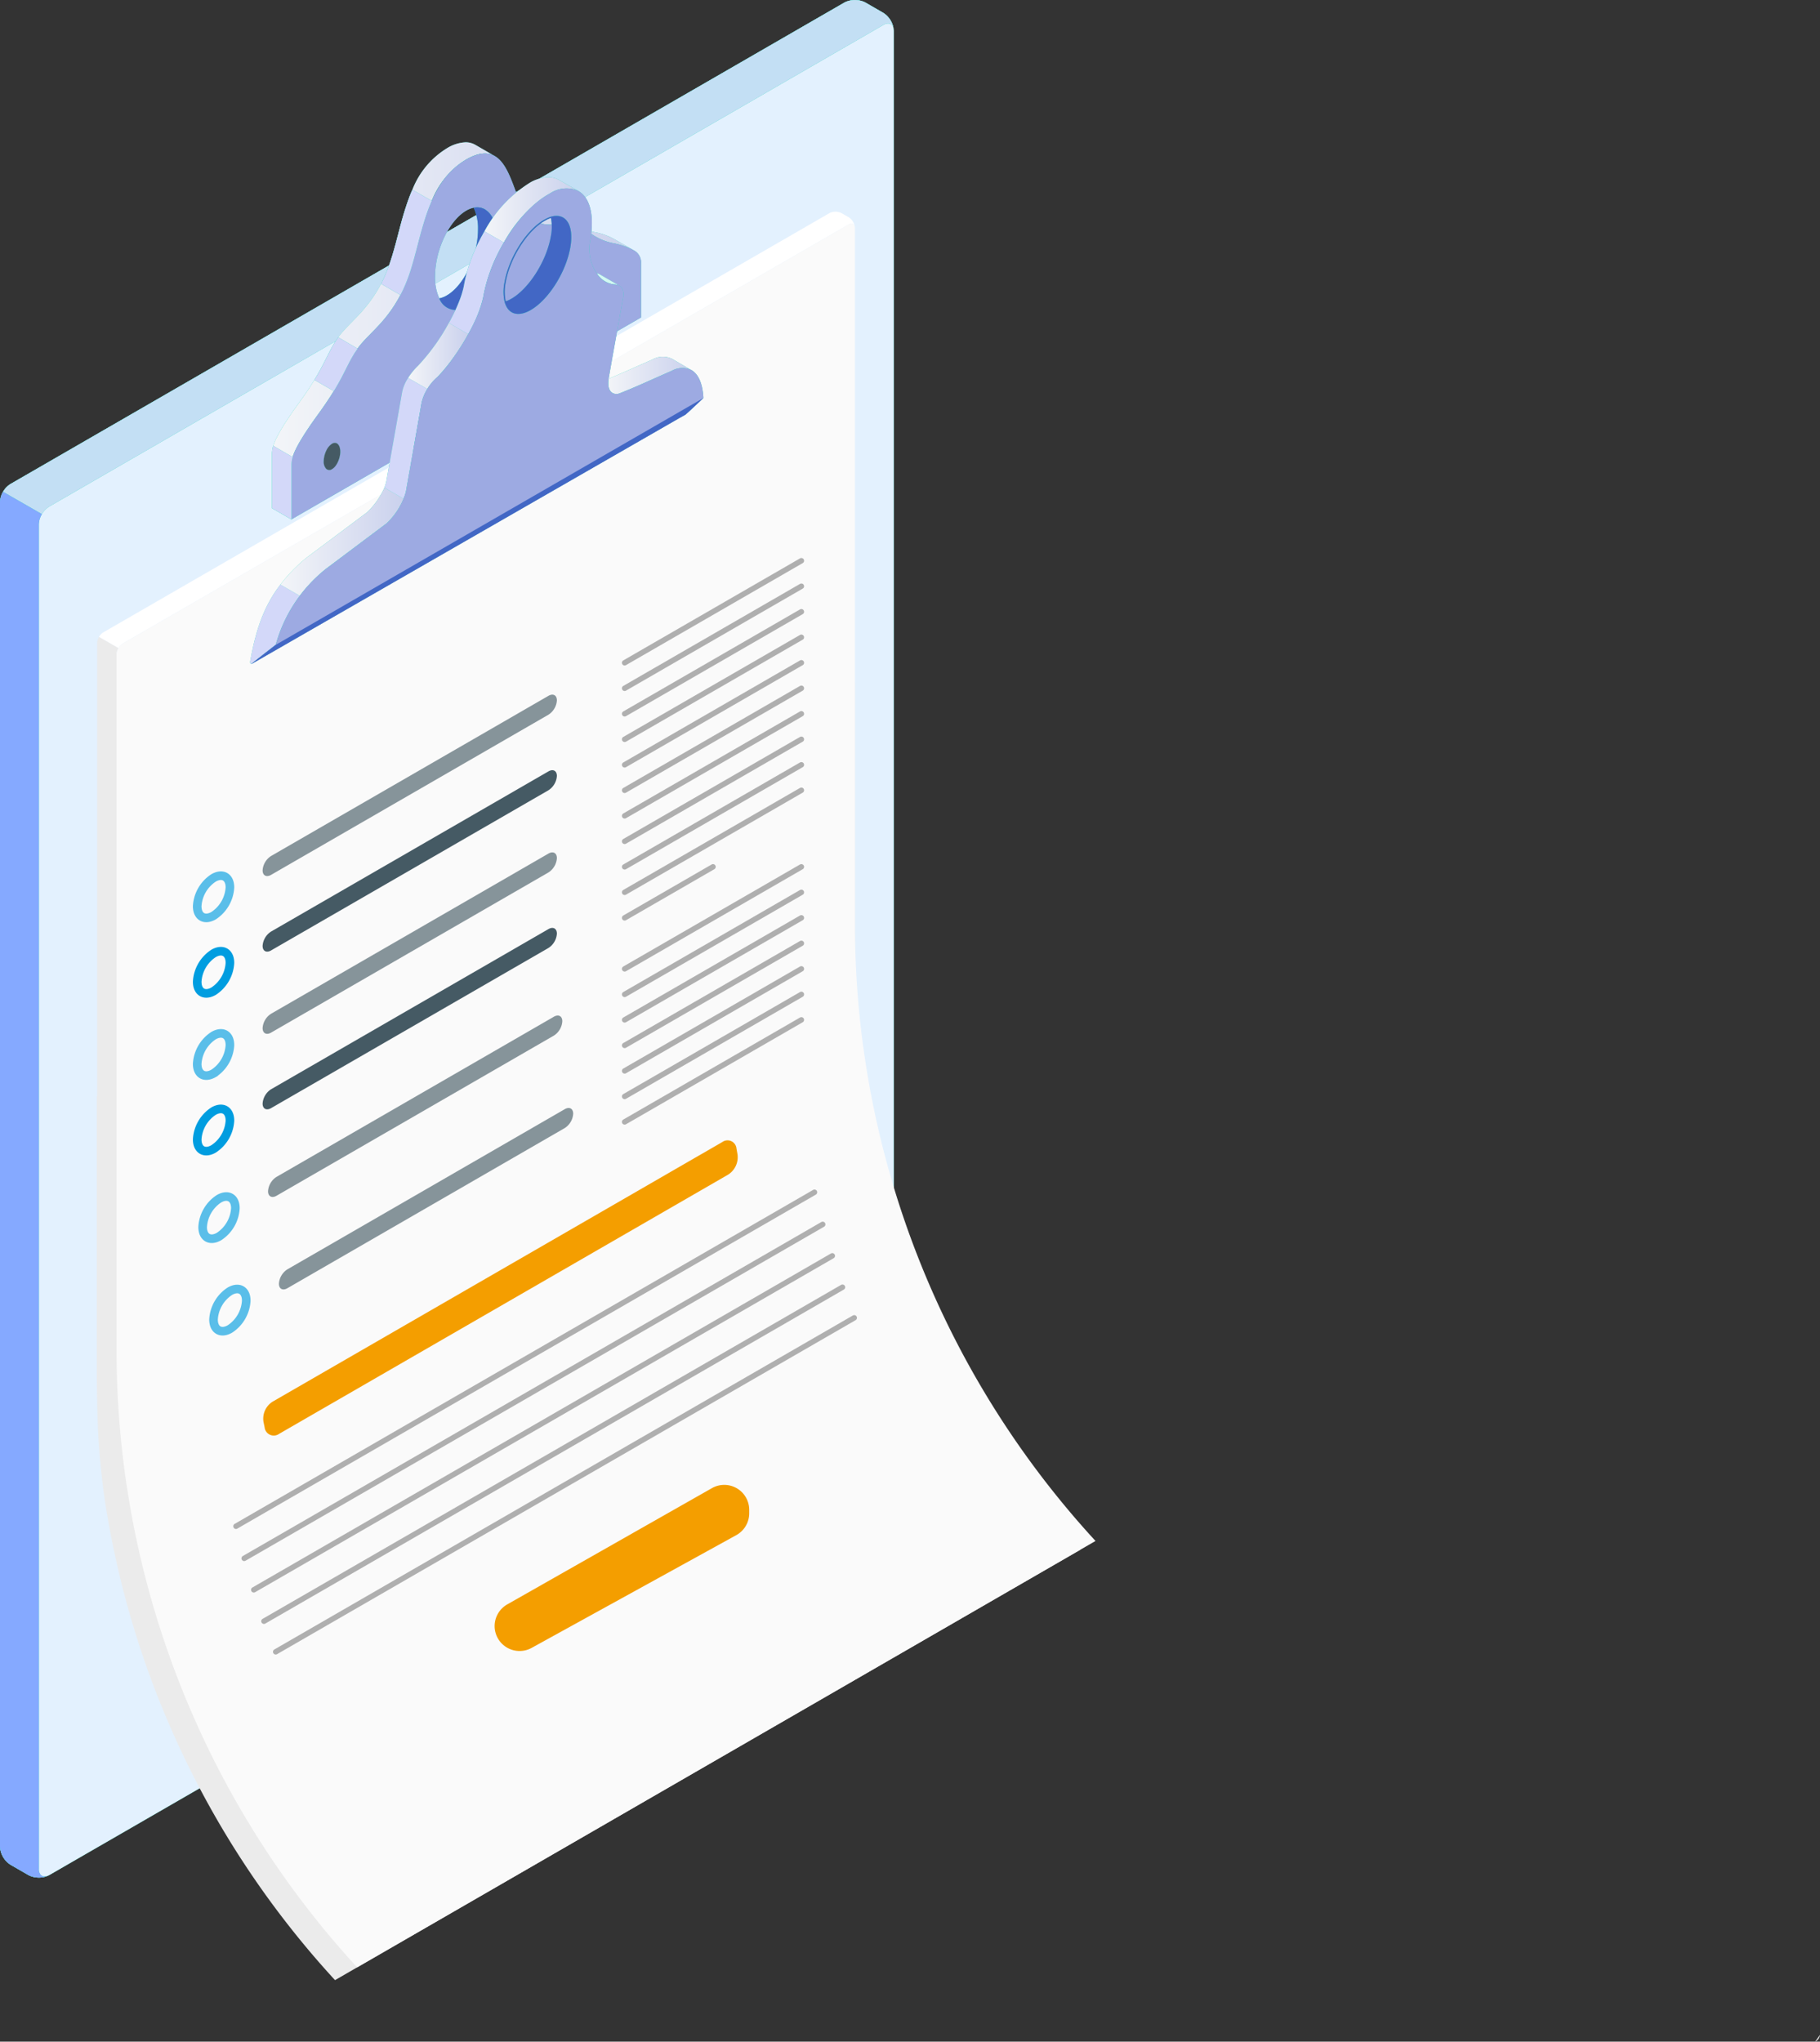 <svg xmlns="http://www.w3.org/2000/svg" xmlns:xlink="http://www.w3.org/1999/xlink" width="211.359" height="237.103" viewBox="0 0 211.359 237.103">
  <rect x="0" y="0" width="211.359" height="237.103" fill="#333333" stroke="none"/>
  <defs>
    <linearGradient id="linear-gradient" y1="0.5" x2="1" y2="0.5" gradientUnits="objectBoundingBox">
      <stop offset="0" stop-color="#f3f5f8"/>
      <stop offset="1" stop-color="#cad1ed"/>
    </linearGradient>
  </defs>
  <g id="picto_inscription" data-name="picto inscription" transform="translate(1387.451 -1339.75)">
    <g id="Analysis" transform="translate(-1387.451 1339.75)">
      <g id="Groupe_14221" data-name="Groupe 14221">
        <path id="Tracé_47033" data-name="Tracé 47033" d="M-1384.14,1557.511l-2.108-1.217a2.659,2.659,0,0,1-1.2-2.083V1398.052a2.657,2.657,0,0,1,1.2-2.083l96.878-55.932a2.659,2.659,0,0,1,2.406,0l2.108,1.217a2.657,2.657,0,0,1,1.2,2.083V1499.5a2.658,2.658,0,0,1-1.2,2.083l-96.877,55.932A2.658,2.658,0,0,1-1384.14,1557.511Z" transform="translate(1387.451 -1339.75)" fill="#27debf"/>
        <path id="Tracé_47034" data-name="Tracé 47034" d="M-1384.14,1557.511l-2.108-1.217a2.659,2.659,0,0,1-1.2-2.083V1398.052a2.657,2.657,0,0,1,1.2-2.083l96.878-55.932a2.659,2.659,0,0,1,2.406,0l2.108,1.217a2.657,2.657,0,0,1,1.2,2.083V1499.5a2.658,2.658,0,0,1-1.2,2.083l-96.877,55.932A2.658,2.658,0,0,1-1384.14,1557.511Z" transform="translate(1387.451 -1339.75)" fill="#e3f1fe"/>
        <path id="Tracé_47035" data-name="Tracé 47035" d="M-1283.461,1343.142c-.083-.622-.589-.85-1.189-.5l-96.878,55.933a2.451,2.451,0,0,0-.85.894l-4.516-2.6a2.49,2.49,0,0,1,.85-.895l96.878-55.932a2.66,2.66,0,0,1,2.406,0l2.111,1.216A2.7,2.7,0,0,1-1283.461,1343.142Z" transform="translate(1387.244 -1339.75)" fill="#27debf"/>
        <path id="Tracé_47036" data-name="Tracé 47036" d="M-1283.461,1343.142c-.083-.622-.589-.85-1.189-.5l-96.878,55.933a2.451,2.451,0,0,0-.85.894l-4.516-2.6a2.49,2.49,0,0,1,.85-.895l96.878-55.932a2.66,2.66,0,0,1,2.406,0l2.111,1.216A2.7,2.7,0,0,1-1283.461,1343.142Z" transform="translate(1387.244 -1339.75)" fill="#c3dff4"/>
        <path id="Tracé_47037" data-name="Tracé 47037" d="M-1381.946,1591.331a.2.2,0,0,1-.072.028.78.78,0,0,1-.123.045l-.05.016c-.072.023-.145.039-.223.056h-.028a2.714,2.714,0,0,1-1.433-.117,2,2,0,0,1-.267-.122l-2.111-1.217a2.674,2.674,0,0,1-1.2-2.083V1431.776a2.48,2.48,0,0,1,.35-1.188l4.516,2.6a2.434,2.434,0,0,0-.355,1.189v156.16a1,1,0,0,0,.184.634.627.627,0,0,0,.644.2A.922.922,0,0,0-1381.946,1591.331Z" transform="translate(1387.451 -1373.474)" fill="#27debf"/>
        <path id="Tracé_47038" data-name="Tracé 47038" d="M-1381.946,1591.331a.2.2,0,0,1-.072.028.78.78,0,0,1-.123.045l-.05.016c-.072.023-.145.039-.223.056h-.028a2.714,2.714,0,0,1-1.433-.117,2,2,0,0,1-.267-.122l-2.111-1.217a2.674,2.674,0,0,1-1.2-2.083V1431.776a2.48,2.48,0,0,1,.35-1.188l4.516,2.6a2.434,2.434,0,0,0-.355,1.189v156.16a1,1,0,0,0,.184.634.627.627,0,0,0,.644.2A.922.922,0,0,0-1381.946,1591.331Z" transform="translate(1387.451 -1373.474)" fill="#85a9ff"/>
      </g>
      <g id="Groupe_14222" data-name="Groupe 14222" transform="translate(31.593 16.527)">
        <path id="Tracé_47039" data-name="Tracé 47039" d="M-1329.327,1401.541a.94.94,0,0,0-.218-.441.829.829,0,0,0-.079-.067.464.464,0,0,0-.447-.066.564.564,0,0,0-.169.072,1.935,1.935,0,0,0-.676.827,2.9,2.9,0,0,0-.284,1.208,1.2,1.2,0,0,0,.272.863.531.531,0,0,0,.688.055,1.359,1.359,0,0,0,.375-.332,2.345,2.345,0,0,0,.253-.393,2.934,2.934,0,0,0,.333-1.3A1.864,1.864,0,0,0-1329.327,1401.541Zm15.751-35.2a2.25,2.25,0,0,0-1.153-.307,4.484,4.484,0,0,0-2.174.7,9.806,9.806,0,0,0-4,4.807c-.127.284-.248.573-.356.863s-.218.586-.314.888-.2.6-.29.905c-.03.1-.06.206-.091.3-.06.2-.114.4-.175.61a.475.475,0,0,1-.024.084c-.1.375-.2.755-.3,1.13-.055.205-.1.4-.157.6s-.1.4-.157.6c-.212.8-.429,1.564-.671,2.295-.048.151-.1.3-.151.441-.072.212-.151.417-.229.616-.06.157-.127.308-.187.453-.1.247-.211.483-.32.706-.072.145-.145.291-.217.429-1.7,3.261-3.769,4.535-4.971,6.214-1.051,1.461-1.353,2.633-2.766,4.946-.447.737-1.009,1.588-1.752,2.609-2.042,2.815-2.772,4.209-3.026,5.055a.342.342,0,0,0-.025.072c-.018.067-.036.127-.048.187a.225.225,0,0,0-.012.06c-.012.055-.018.109-.03.157a3.8,3.8,0,0,0-.03.5v6.269l2.253,1.3v-6.269a2.9,2.9,0,0,1,.145-.966c.247-.846.972-2.235,3.019-5.055.743-1.021,1.3-1.878,1.758-2.615,1.407-2.307,1.709-3.479,2.76-4.928,0-.006.006-.006.006-.012,1.2-1.685,3.273-2.954,4.97-6.221a16.259,16.259,0,0,0,.725-1.589c1.087-2.718,1.576-6.305,2.911-9.343a9.8,9.8,0,0,1,4-4.795c1.371-.792,2.38-.858,3.147-.5Zm9.887,8.009v.006a2.4,2.4,0,0,0-.6-.235c-.852-.206-2.12.29-3.395.145,1.788,2.313,4.276.828,5.647,1.154a2.07,2.07,0,0,1,.6.248v-.006Zm4.771,8.612a1.038,1.038,0,0,0-.187.139l-.091.09c-.03.036-.06.067-.091.1a2.814,2.814,0,0,0-.592,1.7,1.229,1.229,0,0,0,.266.858.39.39,0,0,0,.078.066.464.464,0,0,0,.447.067.514.514,0,0,0,.169-.072,2.025,2.025,0,0,0,.2-.139,2.118,2.118,0,0,0,.26-.3,2.875,2.875,0,0,0,.5-1.582C-1297.958,1383.072-1298.387,1382.655-1298.918,1382.963Zm1.479-5.671a7.326,7.326,0,0,0-2.331-.827c-.345-.079-.658-.169-.93-.254a6.532,6.532,0,0,0,3.176,1.552,8.986,8.986,0,0,1,2.084.677Z" transform="translate(1337.203 -1366.035)" fill="#27debf"/>
        <path id="Tracé_47040" data-name="Tracé 47040" d="M-1329.327,1401.541a.94.94,0,0,0-.218-.441.829.829,0,0,0-.079-.067.464.464,0,0,0-.447-.066.564.564,0,0,0-.169.072,1.935,1.935,0,0,0-.676.827,2.9,2.9,0,0,0-.284,1.208,1.2,1.2,0,0,0,.272.863.531.531,0,0,0,.688.055,1.359,1.359,0,0,0,.375-.332,2.345,2.345,0,0,0,.253-.393,2.934,2.934,0,0,0,.333-1.3A1.864,1.864,0,0,0-1329.327,1401.541Zm15.751-35.2a2.25,2.25,0,0,0-1.153-.307,4.484,4.484,0,0,0-2.174.7,9.806,9.806,0,0,0-4,4.807c-.127.284-.248.573-.356.863s-.218.586-.314.888-.2.6-.29.905c-.03.1-.06.206-.091.3-.06.2-.114.4-.175.61a.475.475,0,0,1-.024.084c-.1.375-.2.755-.3,1.13-.055.205-.1.4-.157.6s-.1.4-.157.6c-.212.8-.429,1.564-.671,2.295-.048.151-.1.3-.151.441-.072.212-.151.417-.229.616-.06.157-.127.308-.187.453-.1.247-.211.483-.32.706-.072.145-.145.291-.217.429-1.7,3.261-3.769,4.535-4.971,6.214-1.051,1.461-1.353,2.633-2.766,4.946-.447.737-1.009,1.588-1.752,2.609-2.042,2.815-2.772,4.209-3.026,5.055a.342.342,0,0,0-.025.072c-.018.067-.036.127-.048.187a.225.225,0,0,0-.012.06c-.012.055-.018.109-.03.157a3.8,3.8,0,0,0-.03.5v6.269l2.253,1.3v-6.269a2.9,2.9,0,0,1,.145-.966c.247-.846.972-2.235,3.019-5.055.743-1.021,1.3-1.878,1.758-2.615,1.407-2.307,1.709-3.479,2.76-4.928,0-.006.006-.006.006-.012,1.2-1.685,3.273-2.954,4.97-6.221a16.259,16.259,0,0,0,.725-1.589c1.087-2.718,1.576-6.305,2.911-9.343a9.8,9.8,0,0,1,4-4.795c1.371-.792,2.38-.858,3.147-.5Zm9.887,8.009v.006a2.4,2.4,0,0,0-.6-.235c-.852-.206-2.12.29-3.395.145,1.788,2.313,4.276.828,5.647,1.154a2.07,2.07,0,0,1,.6.248v-.006Zm4.771,8.612a1.038,1.038,0,0,0-.187.139l-.091.09c-.03.036-.06.067-.091.1a2.814,2.814,0,0,0-.592,1.7,1.229,1.229,0,0,0,.266.858.39.39,0,0,0,.078.066.464.464,0,0,0,.447.067.514.514,0,0,0,.169-.072,2.025,2.025,0,0,0,.2-.139,2.118,2.118,0,0,0,.26-.3,2.875,2.875,0,0,0,.5-1.582C-1297.958,1383.072-1298.387,1382.655-1298.918,1382.963Zm1.479-5.671a7.326,7.326,0,0,0-2.331-.827c-.345-.079-.658-.169-.93-.254a6.532,6.532,0,0,0,3.176,1.552,8.986,8.986,0,0,1,2.084.677Z" transform="translate(1337.203 -1366.035)" fill="url(#linear-gradient)"/>
        <path id="Tracé_47041" data-name="Tracé 47041" d="M-1293.93,1379.314c-.056-.033-.117-.067-.178-.106a8.907,8.907,0,0,0-2.083-.678,6.519,6.519,0,0,1-3.177-1.555,4.621,4.621,0,0,0-.734-.545,2.119,2.119,0,0,0-.605-.245c-1.366-.328-3.855,1.161-5.644-1.156l-.055-.072c-1.25-1.683-1.706-5.439-3.578-6.544a2.016,2.016,0,0,0-.189-.106c-.772-.361-1.778-.294-3.15.494-4.96,2.866-5.127,9.672-6.916,14.143s-4.316,5.877-5.694,7.8-1.467,3.35-4.522,7.555-3.166,5.233-3.166,6.027v6.266l40.6-23.447v-6.26A1.582,1.582,0,0,0-1293.93,1379.314Zm-34.98,25.447c-.528.306-.955-.106-.955-.922a2.545,2.545,0,0,1,.955-2.033c.534-.306.956.111.956.927A2.517,2.517,0,0,1-1328.909,1404.762Zm15.587-18.881a2.045,2.045,0,0,1-3.127-.956,5.771,5.771,0,0,1-.494-2.528c0-3.077,1.622-6.5,3.622-7.66a2.939,2.939,0,0,1,.872-.344c1.577-.311,2.744,1.206,2.744,3.828C-1309.706,1381.3-1311.322,1384.725-1313.322,1385.88Zm15.737.794c-.533.306-.961-.1-.961-.916a2.513,2.513,0,0,1,.961-2.028c.528-.306.956.106.956.922A2.521,2.521,0,0,1-1297.585,1386.674Z" transform="translate(1335.873 -1366.802)" fill="#27debf"/>
        <path id="Tracé_47042" data-name="Tracé 47042" d="M-1293.93,1379.314c-.056-.033-.117-.067-.178-.106a8.907,8.907,0,0,0-2.083-.678,6.519,6.519,0,0,1-3.177-1.555,4.621,4.621,0,0,0-.734-.545,2.119,2.119,0,0,0-.605-.245c-1.366-.328-3.855,1.161-5.644-1.156l-.055-.072c-1.25-1.683-1.706-5.439-3.578-6.544a2.016,2.016,0,0,0-.189-.106c-.772-.361-1.778-.294-3.15.494-4.96,2.866-5.127,9.672-6.916,14.143s-4.316,5.877-5.694,7.8-1.467,3.35-4.522,7.555-3.166,5.233-3.166,6.027v6.266l40.6-23.447v-6.26A1.582,1.582,0,0,0-1293.93,1379.314Zm-34.98,25.447c-.528.306-.955-.106-.955-.922a2.545,2.545,0,0,1,.955-2.033c.534-.306.956.111.956.927A2.517,2.517,0,0,1-1328.909,1404.762Zm15.587-18.881a2.045,2.045,0,0,1-3.127-.956,5.771,5.771,0,0,1-.494-2.528c0-3.077,1.622-6.5,3.622-7.66a2.939,2.939,0,0,1,.872-.344c1.577-.311,2.744,1.206,2.744,3.828C-1309.706,1381.3-1311.322,1384.725-1313.322,1385.88Zm15.737.794c-.533.306-.961-.1-.961-.916a2.513,2.513,0,0,1,.961-2.028c.528-.306.956.106.956.922A2.521,2.521,0,0,1-1297.585,1386.674Z" transform="translate(1335.873 -1366.802)" fill="#9daae2"/>
        <path id="Tracé_47043" data-name="Tracé 47043" d="M-1334.8,1423.417a2.9,2.9,0,0,0-.145.966v6.269l-2.253-1.3v-6.269a3.806,3.806,0,0,1,.03-.5c.012-.048.018-.1.03-.157a.225.225,0,0,1,.012-.06c.012-.06.03-.121.048-.187l.018-.072h.006Z" transform="translate(1337.203 -1386.854)" fill="#27debf"/>
        <path id="Tracé_47044" data-name="Tracé 47044" d="M-1324.362,1403.373c-1.051,1.449-1.352,2.621-2.76,4.928l-2.253-1.3c1.413-2.313,1.715-3.485,2.766-4.946h.006Z" transform="translate(1334.297 -1379.408)" fill="#27debf"/>
        <path id="Tracé_47045" data-name="Tracé 47045" d="M-1311.181,1376.087c-1.335,3.038-1.824,6.626-2.911,9.343a16.22,16.22,0,0,1-.725,1.589l-2.252-1.3c.072-.139.145-.284.217-.429.109-.223.218-.459.32-.706.06-.145.127-.3.187-.453.079-.2.157-.4.229-.616.055-.145.1-.29.151-.441.242-.731.459-1.5.671-2.295.054-.2.1-.4.157-.6s.1-.4.157-.6c.1-.375.2-.755.3-1.13a.468.468,0,0,0,.025-.084c.06-.206.114-.405.175-.61.03-.1.06-.2.091-.3q.137-.453.29-.906c.1-.3.206-.592.314-.888s.229-.58.356-.863Z" transform="translate(1329.728 -1369.287)" fill="#27debf"/>
        <path id="Tracé_47046" data-name="Tracé 47046" d="M-1334.8,1423.417a2.9,2.9,0,0,0-.145.966v6.269l-2.253-1.3v-6.269a3.806,3.806,0,0,1,.03-.5c.012-.048.018-.1.03-.157a.225.225,0,0,1,.012-.06c.012-.06.03-.121.048-.187l.018-.072h.006Z" transform="translate(1337.203 -1386.854)" fill="#d3d8f9"/>
        <path id="Tracé_47047" data-name="Tracé 47047" d="M-1324.362,1403.373c-1.051,1.449-1.352,2.621-2.76,4.928l-2.253-1.3c1.413-2.313,1.715-3.485,2.766-4.946h.006Z" transform="translate(1334.297 -1379.408)" fill="#d3d8f9"/>
        <path id="Tracé_47048" data-name="Tracé 47048" d="M-1311.181,1376.087c-1.335,3.038-1.824,6.626-2.911,9.343a16.22,16.22,0,0,1-.725,1.589l-2.252-1.3c.072-.139.145-.284.217-.429.109-.223.218-.459.32-.706.06-.145.127-.3.187-.453.079-.2.157-.4.229-.616.055-.145.1-.29.151-.441.242-.731.459-1.5.671-2.295.054-.2.1-.4.157-.6s.1-.4.157-.6c.1-.375.2-.755.3-1.13a.468.468,0,0,0,.025-.084c.06-.206.114-.405.175-.61.03-.1.06-.2.091-.3q.137-.453.29-.906c.1-.3.206-.592.314-.888s.229-.58.356-.863Z" transform="translate(1329.728 -1369.287)" fill="#d3d8f9"/>
        <path id="Tracé_47049" data-name="Tracé 47049" d="M-1327.371,1413.607a2.9,2.9,0,0,0-.284,1.208,1.2,1.2,0,0,0,.272.863,1.236,1.236,0,0,1-.265-.863A2.991,2.991,0,0,1-1327.371,1413.607Zm1.637.1a1.864,1.864,0,0,0-.048-.429,2.313,2.313,0,0,1,.042.429,2.929,2.929,0,0,1-.326,1.3A2.936,2.936,0,0,0-1325.734,1413.709Zm29.744-16.053a.464.464,0,0,0,.447.067A.5.5,0,0,1-1295.99,1397.656Z" transform="translate(1333.658 -1377.774)" fill="#27debf"/>
        <path id="Tracé_47050" data-name="Tracé 47050" d="M-1299.565,1381.914c0,3.074-1.618,6.5-3.618,7.658a2.046,2.046,0,0,1-3.128-.954,2.808,2.808,0,0,0,.876-.344c2-1.16,3.617-4.584,3.617-7.664a5.723,5.723,0,0,0-.495-2.524C-1300.737,1377.771-1299.565,1379.293-1299.565,1381.914Z" transform="translate(1325.734 -1370.493)" fill="#27debf"/>
        <path id="Tracé_47051" data-name="Tracé 47051" d="M-1299.565,1381.914c0,3.074-1.618,6.5-3.618,7.658a2.046,2.046,0,0,1-3.128-.954,2.808,2.808,0,0,0,.876-.344c2-1.16,3.617-4.584,3.617-7.664a5.723,5.723,0,0,0-.495-2.524C-1300.737,1377.771-1299.565,1379.293-1299.565,1381.914Z" transform="translate(1325.734 -1370.493)" fill="#4267c5"/>
        <path id="Tracé_47052" data-name="Tracé 47052" d="M-1326.068,1423.879a2.243,2.243,0,0,1-.252.393,1.357,1.357,0,0,1-.375.332.531.531,0,0,1-.688-.055,1.2,1.2,0,0,1-.272-.863,2.9,2.9,0,0,1,.284-1.208,1.934,1.934,0,0,1,.676-.828.564.564,0,0,1,.169-.072.493.493,0,0,1,.526.133.941.941,0,0,1,.218.441,1.865,1.865,0,0,1,.048.429A2.9,2.9,0,0,1-1326.068,1423.879Z" transform="translate(1333.658 -1386.646)" fill="#455a64"/>
        <path id="Tracé_47053" data-name="Tracé 47053" d="M-1275.919,1393.823a2.875,2.875,0,0,1-.5,1.582,2.132,2.132,0,0,1-.26.3,2.063,2.063,0,0,1-.2.139.513.513,0,0,1-.169.072.481.481,0,0,1-.525-.133,1.229,1.229,0,0,1-.266-.858,2.813,2.813,0,0,1,.592-1.7c.03-.036.06-.067.091-.1l.091-.09a1.036,1.036,0,0,1,.187-.139C-1276.349,1392.591-1275.919,1393.008-1275.919,1393.823Z" transform="translate(1315.164 -1375.971)" fill="#37474f"/>
      </g>
      <g id="Groupe_14224" data-name="Groupe 14224" transform="translate(11.239 24.586)">
        <path id="Tracé_47054" data-name="Tracé 47054" d="M-1281.408,1380.531c-.088-.3-.366-.391-.695-.2L-1366.408,1429a1.5,1.5,0,0,0-.511.537l-2.255-1.3a1.448,1.448,0,0,1,.107-.164,1.4,1.4,0,0,1,.126-.145,1.277,1.277,0,0,1,.278-.227l84.305-48.673a1.016,1.016,0,0,1,.208-.095,1.627,1.627,0,0,1,1.068.019.745.745,0,0,1,.158.076l.821.467a.771.771,0,0,1,.12.089.432.432,0,0,1,.1.088,1.426,1.426,0,0,1,.133.139.954.954,0,0,1,.089.126,1.043,1.043,0,0,1,.088.139,1.592,1.592,0,0,1,.126.3A1.352,1.352,0,0,1-1281.408,1380.531Z" transform="translate(1369.427 -1378.852)" fill="#fff"/>
        <path id="Tracé_47055" data-name="Tracé 47055" d="M-1144.057,1661.306" transform="translate(1285.852 -1483.714)" fill="#ebebeb"/>
        <g id="Groupe_14223" data-name="Groupe 14223" transform="translate(0 49.385)">
          <path id="Tracé_47056" data-name="Tracé 47056" d="M-1255.348,1563.4a105.737,105.737,0,0,1-18.952-31.249,105.854,105.854,0,0,1-7.231-38.455v-30.965l-2.57-1.48-83.175-1.838a1.54,1.54,0,0,1,.209-.714l-2.255-1.3a1.623,1.623,0,0,0-.089.177,1.38,1.38,0,0,0-.12.537v52.626h-.007l-.038.025v30.959c0,1.471.013,2.949.045,4.414v.05a87.271,87.271,0,0,0,.865,11.292q.558,3.732,1.389,7.4a105.42,105.42,0,0,0,6.682,20.115,105.659,105.659,0,0,0,18.687,28.394Z" transform="translate(1369.576 -1457.398)" fill="#ebebeb"/>
        </g>
        <path id="Tracé_47057" data-name="Tracé 47057" d="M-1144.064,1661.3c-.006,0-.006-.006-.013-.006l.013-.006" transform="translate(1285.859 -1483.706)" fill="#ebebeb"/>
        <path id="Tracé_47058" data-name="Tracé 47058" d="M-1052.19,1716.386a.96.96,0,0,0,.564-.789" transform="translate(1251.746 -1503.869)" fill="#ebebeb"/>
        <path id="Tracé_47059" data-name="Tracé 47059" d="M-1252.235,1534.04a105.74,105.74,0,0,1-20.708-33.207,105.849,105.849,0,0,1-7.231-38.455V1381.56a.847.847,0,0,0-.026-.215c-.088-.3-.366-.391-.695-.2l-84.305,48.673a1.5,1.5,0,0,0-.511.537,1.537,1.537,0,0,0-.209.714v80.819a105.467,105.467,0,0,0,1.182,15.757,105.861,105.861,0,0,0,8.071,27.523,105.617,105.617,0,0,0,18.687,28.388Z" transform="translate(1368.219 -1379.667)" fill="#fafafa"/>
        <path id="Tracé_47060" data-name="Tracé 47060" d="M-1144.057,1656.581" transform="translate(1285.852 -1481.96)" fill="#fafafa"/>
      </g>
      <g id="Groupe_14225" data-name="Groupe 14225" transform="translate(29.049 20.579)">
        <path id="Tracé_47061" data-name="Tracé 47061" d="M-1313.7,1409.558c-.042.066-.078.126-.115.187a4.473,4.473,0,0,0-.574,1.425.745.745,0,0,0-.012.079.111.111,0,0,0-.006.03l-1.371,7.743-.434,2.476a2.893,2.893,0,0,1-.073.308,2.655,2.655,0,0,1-.091.3l-.072.2,2.253,1.3a3.807,3.807,0,0,0,.235-.8l.441-2.476,1.365-7.743a4.178,4.178,0,0,1,.706-1.727Z" transform="translate(1332.041 -1386.245)" fill="#27debf"/>
        <path id="Tracé_47062" data-name="Tracé 47062" d="M-1338.428,1448.709c-.229.356-.447.719-.64,1.081q-.145.263-.272.526c-.109.223-.217.453-.314.682-.109.248-.211.5-.308.755s-.187.507-.272.767c-.1.3-.194.592-.278.893q-.081.291-.163.6c-.127.477-.236.961-.338,1.45-.036.169-.073.344-.1.513-.042.206-.084.411-.121.616,0,.006-.006.024-.006.03-.025.163.006.272.078.32a.108.108,0,0,0,.073.006h.012l.006-.006.006-.006,1.915-1.528.314-.248.151-.115c.067-.055.121-.1.169-.133l.133-.1c.072-.06.115-.091.115-.091a17.2,17.2,0,0,1,2.784-5.683l-2.253-1.3Q-1338.111,1448.219-1338.428,1448.709Z" transform="translate(1341.25 -1400.417)" fill="#27debf"/>
        <path id="Tracé_47063" data-name="Tracé 47063" d="M-1300.417,1382.47c-.1.169-.2.344-.29.519a3,3,0,0,0-.163.3c-.079.145-.151.29-.223.435-.06.121-.121.235-.176.356q-.163.344-.308.688-.163.371-.308.743a.023.023,0,0,0-.006.018c-.091.223-.169.447-.241.67-.121.338-.224.677-.314,1.015-.054.181-.1.356-.139.531a.145.145,0,0,0-.012.042c-.018.091-.042.182-.06.272-.048.211-.091.422-.127.628-.03.163-.067.332-.109.5s-.091.344-.145.519-.109.332-.164.5c-.012.012-.012.03-.018.042-.066.182-.138.369-.217.556s-.151.375-.242.568c-.024.055-.048.1-.066.151-.067.145-.139.284-.206.429-.115.229-.236.465-.357.695-.079.157-.163.308-.247.459l2.258,1.3a15.393,15.393,0,0,0,1.764-4.415,19.359,19.359,0,0,1,2.374-6.227Z" transform="translate(1327.626 -1376.189)" fill="#27debf"/>
        <path id="Tracé_47064" data-name="Tracé 47064" d="M-1276.857,1390.377a.958.958,0,0,0-.368-.127,2.757,2.757,0,0,0,2.011,1.281,1.334,1.334,0,0,1,.562.121Z" transform="translate(1317.481 -1379.077)" fill="#27debf"/>
        <path id="Tracé_47065" data-name="Tracé 47065" d="M-1276.857,1390.377a.958.958,0,0,0-.368-.127,2.757,2.757,0,0,0,2.011,1.281,1.334,1.334,0,0,1,.562.121Z" transform="translate(1317.481 -1379.077)" fill="#fff" opacity="0.8"/>
        <path id="Tracé_47066" data-name="Tracé 47066" d="M-1267.692,1405.889a2.45,2.45,0,0,0-2.259.066c-2.621,1.159-3.757,1.679-5.109,2.247-.266,1.74.761,1.9,1.274,1.7,1.9-.755,2.875-1.22,6.094-2.633a2.415,2.415,0,0,1,2.24-.073Z" transform="translate(1316.693 -1384.793)" fill="#27debf"/>
        <path id="Tracé_47067" data-name="Tracé 47067" d="M-1267.692,1405.889a2.45,2.45,0,0,0-2.259.066c-2.621,1.159-3.757,1.679-5.109,2.247-.266,1.74.761,1.9,1.274,1.7,1.9-.755,2.875-1.22,6.094-2.633a2.415,2.415,0,0,1,2.24-.073Z" transform="translate(1316.693 -1384.793)" fill="url(#linear-gradient)"/>
        <path id="Tracé_47068" data-name="Tracé 47068" d="M-1321.328,1431.13a9.257,9.257,0,0,1-1.987,2.833l-7.067,5.3a19.015,19.015,0,0,0-3.032,3.122l-2.253-1.3a18.72,18.72,0,0,1,3.032-3.122l7.072-5.3a9.3,9.3,0,0,0,1.981-2.832Z" transform="translate(1339.177 -1393.77)" fill="#27debf"/>
        <path id="Tracé_47069" data-name="Tracé 47069" d="M-1321.328,1431.13a9.257,9.257,0,0,1-1.987,2.833l-7.067,5.3a19.015,19.015,0,0,0-3.032,3.122l-2.253-1.3a18.72,18.72,0,0,1,3.032-3.122l7.072-5.3a9.3,9.3,0,0,0,1.981-2.832Z" transform="translate(1339.177 -1393.77)" fill="url(#linear-gradient)"/>
        <path id="Tracé_47070" data-name="Tracé 47070" d="M-1305.087,1400.7a23.967,23.967,0,0,1-3.563,4.965,8.413,8.413,0,0,0-1.172,1.419l-2.253-1.3a7.877,7.877,0,0,1,1.166-1.425,23.928,23.928,0,0,0,3.564-4.965Z" transform="translate(1330.419 -1382.472)" fill="#27debf"/>
        <path id="Tracé_47071" data-name="Tracé 47071" d="M-1305.087,1400.7a23.967,23.967,0,0,1-3.563,4.965,8.413,8.413,0,0,0-1.172,1.419l-2.253-1.3a7.877,7.877,0,0,1,1.166-1.425,23.928,23.928,0,0,0,3.564-4.965Z" transform="translate(1330.419 -1382.472)" fill="url(#linear-gradient)"/>
        <path id="Tracé_47072" data-name="Tracé 47072" d="M-1287.115,1374.05a3.47,3.47,0,0,0-3.243.321,15.009,15.009,0,0,0-5.357,5.7l-2.259-1.3a14.984,14.984,0,0,1,5.363-5.7,4.521,4.521,0,0,1,2.065-.586,2.508,2.508,0,0,1,1.244.314Z" transform="translate(1325.184 -1372.48)" fill="#27debf"/>
        <path id="Tracé_47073" data-name="Tracé 47073" d="M-1287.115,1374.05a3.47,3.47,0,0,0-3.243.321,15.009,15.009,0,0,0-5.357,5.7l-2.259-1.3a14.984,14.984,0,0,1,5.363-5.7,4.521,4.521,0,0,1,2.065-.586,2.508,2.508,0,0,1,1.244.314Z" transform="translate(1325.184 -1372.48)" fill="url(#linear-gradient)"/>
        <path id="Tracé_47074" data-name="Tracé 47074" d="M-1335.486,1449.035a17.2,17.2,0,0,0-2.784,5.683s-.043.03-.115.091l-.133.1c-.048.036-.1.078-.169.133l-.151.115-.314.248-1.915,1.528-.006.006-.006.006h-.012a.108.108,0,0,1-.073-.006c-.072-.048-.1-.157-.078-.32,0-.006.006-.024.006-.03.036-.206.079-.411.121-.616.03-.169.067-.344.1-.513.1-.489.211-.973.338-1.45q.081-.307.163-.6c.084-.3.175-.6.278-.893.084-.26.175-.514.272-.767s.2-.507.308-.755c.1-.229.205-.459.314-.682q.127-.263.272-.526c.193-.362.411-.725.64-1.081q.317-.49.688-.979Z" transform="translate(1341.25 -1400.417)" fill="#d3d8f9"/>
        <path id="Tracé_47075" data-name="Tracé 47075" d="M-1311.444,1410.856a4.178,4.178,0,0,0-.706,1.727l-1.365,7.743-.441,2.476a3.807,3.807,0,0,1-.235.8l-2.253-1.3.072-.2a2.655,2.655,0,0,0,.091-.3,2.893,2.893,0,0,0,.073-.308l.434-2.476,1.371-7.743a.111.111,0,0,1,.006-.03.745.745,0,0,1,.012-.079,4.473,4.473,0,0,1,.574-1.425c.036-.06.072-.121.115-.187Z" transform="translate(1332.041 -1386.245)" fill="#d3d8f9"/>
        <path id="Tracé_47076" data-name="Tracé 47076" d="M-1298.157,1383.775a19.359,19.359,0,0,0-2.374,6.227,15.393,15.393,0,0,1-1.764,4.415l-2.258-1.3c.084-.151.168-.3.247-.459.121-.229.242-.465.357-.695.067-.145.139-.283.206-.429.018-.048.042-.1.066-.151.085-.187.163-.38.242-.568s.151-.374.217-.556c.006-.012.006-.03.018-.042.055-.169.115-.332.164-.5s.1-.35.145-.519.079-.338.109-.5c.036-.206.079-.417.127-.628.018-.091.042-.182.06-.272a.145.145,0,0,1,.012-.042c.042-.175.085-.35.139-.531.091-.338.193-.677.314-1.015.072-.223.151-.447.241-.67a.023.023,0,0,1,.006-.018q.145-.372.308-.743.145-.344.308-.688c.054-.121.115-.236.176-.356.072-.145.145-.29.223-.435a3,3,0,0,1,.163-.3c.091-.175.187-.35.29-.519Z" transform="translate(1327.626 -1376.189)" fill="#d3d8f9"/>
        <path id="Tracé_47077" data-name="Tracé 47077" d="M-1340.988,1461.473v.006h.006l.006-.006.006-.006,1.915-1.528C-1339.84,1460.55-1340.879,1461.364-1340.988,1461.473Z" transform="translate(1341.153 -1404.949)" fill="#27debf"/>
        <path id="Tracé_47078" data-name="Tracé 47078" d="M-1289.879,1395.66l-.033-.016a2.451,2.451,0,0,0-2.244.072c-3.217,1.417-4.189,1.883-6.094,2.638-.511.206-1.539.039-1.272-1.7a.836.836,0,0,1,.016-.117l.439-2.477,1.217-6.749s.278-1.061-.428-1.461c-.017-.011-.033-.017-.05-.028a1.309,1.309,0,0,0-.561-.123,2.742,2.742,0,0,1-2.011-1.283,5.068,5.068,0,0,1-.756-3.861c.511-2.894-.05-4.921-1.333-5.677a.935.935,0,0,0-.1-.061,3.446,3.446,0,0,0-3.239.316c-3.427,1.8-6.888,7.133-7.732,11.921-.533,3.022-3.572,7.671-5.328,9.382a5.6,5.6,0,0,0-1.877,3.144l-1.367,7.744-.438,2.477a8.12,8.12,0,0,1-2.223,3.639l-7.066,5.3a17.045,17.045,0,0,0-5.816,8.8s-2.65,2.055-2.816,2.222v.006c-.006.006-.006.006.006,0l.006-.006.905-.517,48.789-28.047s.561-.306.683-.384,2.088-1.933,2.088-1.933C-1288.6,1397.288-1289.062,1396.149-1289.879,1395.66Zm-14.1-14.232c-.522,2.944-2.644,6.227-4.755,7.333-1.455.761-2.516.289-2.872-1.049a5.57,5.57,0,0,1-.006-2.283c.522-2.944,2.65-6.227,4.76-7.327a3.761,3.761,0,0,1,.611-.261C-1304.5,1377.313-1303.511,1378.785-1303.978,1381.428Z" transform="translate(1341.155 -1373.246)" fill="#27debf"/>
        <path id="Tracé_47079" data-name="Tracé 47079" d="M-1289.879,1395.66l-.033-.016a2.451,2.451,0,0,0-2.244.072c-3.217,1.417-4.189,1.883-6.094,2.638-.511.206-1.539.039-1.272-1.7a.836.836,0,0,1,.016-.117l.439-2.477,1.217-6.749s.278-1.061-.428-1.461c-.017-.011-.033-.017-.05-.028a1.309,1.309,0,0,0-.561-.123,2.742,2.742,0,0,1-2.011-1.283,5.068,5.068,0,0,1-.756-3.861c.511-2.894-.05-4.921-1.333-5.677a.935.935,0,0,0-.1-.061,3.446,3.446,0,0,0-3.239.316c-3.427,1.8-6.888,7.133-7.732,11.921-.533,3.022-3.572,7.671-5.328,9.382a5.6,5.6,0,0,0-1.877,3.144l-1.367,7.744-.438,2.477a8.12,8.12,0,0,1-2.223,3.639l-7.066,5.3a17.045,17.045,0,0,0-5.816,8.8s-2.65,2.055-2.816,2.222v.006c-.006.006-.006.006.006,0l.006-.006.905-.517,48.789-28.047s.561-.306.683-.384,2.088-1.933,2.088-1.933C-1288.6,1397.288-1289.062,1396.149-1289.879,1395.66Zm-14.1-14.232c-.522,2.944-2.644,6.227-4.755,7.333-1.455.761-2.516.289-2.872-1.049a5.57,5.57,0,0,1-.006-2.283c.522-2.944,2.65-6.227,4.76-7.327a3.761,3.761,0,0,1,.611-.261C-1304.5,1377.313-1303.511,1378.785-1303.978,1381.428Z" transform="translate(1341.155 -1373.246)" fill="#9daae2"/>
        <path id="Tracé_47080" data-name="Tracé 47080" d="M-1340.984,1444.148l49.7-28.569s.564-.308.685-.382,2.089-1.937,2.089-1.937l-49.66,28.661S-1341.182,1444.251-1340.984,1444.148Z" transform="translate(1341.155 -1387.62)" fill="#4267c5"/>
        <path id="Tracé_47081" data-name="Tracé 47081" d="M-1288.956,1379.724a3.793,3.793,0,0,0-.611.261c-2.111,1.1-4.238,4.383-4.76,7.327a5.584,5.584,0,0,0,.005,2.283c.356,1.339,1.417,1.811,2.872,1.049,2.111-1.105,4.233-4.388,4.755-7.332C-1286.229,1380.668-1287.217,1379.2-1288.956,1379.724Zm-5.237,9.813a5.523,5.523,0,0,1,0-2.2c.516-2.907,2.619-6.15,4.688-7.228a3.656,3.656,0,0,1,.572-.246,5.635,5.635,0,0,1-.02,2.145c-.517,2.944-2.644,6.227-4.755,7.333a4.005,4.005,0,0,1-.482.206Z" transform="translate(1323.872 -1375.13)" fill="#27debf"/>
        <path id="Tracé_47082" data-name="Tracé 47082" d="M-1288.956,1379.724a3.793,3.793,0,0,0-.611.261c-2.111,1.1-4.238,4.383-4.76,7.327a5.584,5.584,0,0,0,.005,2.283c.356,1.339,1.417,1.811,2.872,1.049,2.111-1.105,4.233-4.388,4.755-7.332C-1286.229,1380.668-1287.217,1379.2-1288.956,1379.724Zm-5.237,9.813a5.523,5.523,0,0,1,0-2.2c.516-2.907,2.619-6.15,4.688-7.228a3.656,3.656,0,0,1,.572-.246,5.635,5.635,0,0,1-.02,2.145c-.517,2.944-2.644,6.227-4.755,7.333a4.005,4.005,0,0,1-.482.206Z" transform="translate(1323.872 -1375.13)" fill="#4267c5"/>
      </g>
      <g id="Groupe_14260" data-name="Groupe 14260" transform="translate(22.902 64.805)">
        <g id="Groupe_14228" data-name="Groupe 14228" transform="translate(0 15.876)">
          <g id="Groupe_14226" data-name="Groupe 14226" opacity="0.64">
            <path id="Tracé_47083" data-name="Tracé 47083" d="M-1351.027,1505.04c0,1.21.85,1.7,1.9,1.1a4.2,4.2,0,0,0,1.9-3.288c0-1.211-.85-1.7-1.9-1.1A4.2,4.2,0,0,0-1351.027,1505.04Z" transform="translate(1351.027 -1480.478)" fill="none" stroke="#009de0" stroke-miterlimit="10" stroke-width="1"/>
            <path id="Tracé_47084" data-name="Tracé 47084" d="M-1337.964,1486.8l32.209-18.6c.543-.313.982-.077.982.529a2.134,2.134,0,0,1-.982,1.663l-32.209,18.6c-.543.313-.982.077-.982-.529A2.134,2.134,0,0,1-1337.964,1486.8Z" transform="translate(1346.542 -1468.07)" fill="#455a64"/>
          </g>
          <g id="Groupe_14227" data-name="Groupe 14227" transform="translate(0 8.769)">
            <path id="Tracé_47085" data-name="Tracé 47085" d="M-1351.027,1518.987c0,1.211.85,1.7,1.9,1.1a4.2,4.2,0,0,0,1.9-3.288c0-1.21-.85-1.7-1.9-1.1A4.2,4.2,0,0,0-1351.027,1518.987Z" transform="translate(1351.027 -1494.425)" fill="none" stroke="#009de0" stroke-miterlimit="10" stroke-width="1"/>
            <path id="Tracé_47086" data-name="Tracé 47086" d="M-1337.964,1500.752l32.209-18.6c.543-.313.982-.076.982.529a2.136,2.136,0,0,1-.982,1.664l-32.209,18.6c-.543.313-.982.076-.982-.529A2.135,2.135,0,0,1-1337.964,1500.752Z" transform="translate(1346.542 -1482.017)" fill="#455a64"/>
          </g>
        </g>
        <g id="Groupe_14233" data-name="Groupe 14233" transform="translate(0 34.191)">
          <g id="Groupe_14229" data-name="Groupe 14229" opacity="0.64">
            <path id="Tracé_47087" data-name="Tracé 47087" d="M-1351.027,1534.169c0,1.21.85,1.7,1.9,1.1a4.2,4.2,0,0,0,1.9-3.288c0-1.211-.85-1.7-1.9-1.1A4.2,4.2,0,0,0-1351.027,1534.169Z" transform="translate(1351.027 -1509.607)" fill="none" stroke="#009de0" stroke-miterlimit="10" stroke-width="1"/>
            <path id="Tracé_47088" data-name="Tracé 47088" d="M-1337.964,1515.934l32.209-18.6c.543-.313.982-.077.982.529a2.134,2.134,0,0,1-.982,1.663l-32.209,18.6c-.543.314-.982.077-.982-.529A2.134,2.134,0,0,1-1337.964,1515.934Z" transform="translate(1346.542 -1497.199)" fill="#455a64"/>
          </g>
          <g id="Groupe_14230" data-name="Groupe 14230" transform="translate(0.632 18.946)" opacity="0.64">
            <path id="Tracé_47089" data-name="Tracé 47089" d="M-1350.022,1564.3c0,1.211.85,1.7,1.9,1.1a4.2,4.2,0,0,0,1.9-3.288c0-1.21-.85-1.7-1.9-1.1A4.2,4.2,0,0,0-1350.022,1564.3Z" transform="translate(1350.022 -1539.74)" fill="none" stroke="#009de0" stroke-miterlimit="10" stroke-width="1"/>
            <path id="Tracé_47090" data-name="Tracé 47090" d="M-1336.96,1546.067l32.209-18.6c.543-.313.983-.076.983.529a2.136,2.136,0,0,1-.983,1.663l-32.208,18.6c-.543.313-.983.076-.983-.529A2.135,2.135,0,0,1-1336.96,1546.067Z" transform="translate(1345.537 -1527.332)" fill="#455a64"/>
          </g>
          <g id="Groupe_14231" data-name="Groupe 14231" transform="translate(1.895 29.683)" opacity="0.64">
            <path id="Tracé_47091" data-name="Tracé 47091" d="M-1348.013,1581.378c0,1.21.85,1.7,1.9,1.1a4.2,4.2,0,0,0,1.9-3.288c0-1.211-.85-1.7-1.9-1.1A4.2,4.2,0,0,0-1348.013,1581.378Z" transform="translate(1348.013 -1556.816)" fill="none" stroke="#009de0" stroke-miterlimit="10" stroke-width="1"/>
            <path id="Tracé_47092" data-name="Tracé 47092" d="M-1334.951,1563.143l32.209-18.6c.542-.313.982-.077.982.529a2.136,2.136,0,0,1-.982,1.664l-32.208,18.6c-.543.314-.983.077-.983-.529A2.135,2.135,0,0,1-1334.951,1563.143Z" transform="translate(1343.528 -1544.408)" fill="#455a64"/>
          </g>
          <g id="Groupe_14232" data-name="Groupe 14232" transform="translate(0 8.769)">
            <path id="Tracé_47093" data-name="Tracé 47093" d="M-1351.027,1548.116c0,1.211.85,1.7,1.9,1.1a4.2,4.2,0,0,0,1.9-3.288c0-1.21-.85-1.7-1.9-1.1A4.2,4.2,0,0,0-1351.027,1548.116Z" transform="translate(1351.027 -1523.554)" fill="none" stroke="#009de0" stroke-miterlimit="10" stroke-width="1"/>
            <path id="Tracé_47094" data-name="Tracé 47094" d="M-1337.964,1529.881l32.209-18.6c.543-.313.982-.076.982.529a2.135,2.135,0,0,1-.982,1.664l-32.209,18.6c-.543.313-.982.076-.982-.529A2.135,2.135,0,0,1-1337.964,1529.881Z" transform="translate(1346.542 -1511.146)" fill="#455a64"/>
          </g>
        </g>
        <path id="Tracé_47095" data-name="Tracé 47095" d="M-1337.754,1580.736l52.228-30.153a1.04,1.04,0,0,1,1.65.764l.121.671a2.4,2.4,0,0,1-1.085,2.343l-52.152,30.109a1.068,1.068,0,0,1-1.683-.758l-.131-.64A2.337,2.337,0,0,1-1337.754,1580.736Z" transform="translate(1346.503 -1482.756)" fill="#f49e00"/>
        <g id="Groupe_14259" data-name="Groupe 14259" transform="translate(4.188)" opacity="0.3">
          <g id="Groupe_14241" data-name="Groupe 14241" transform="translate(45.135 35.549)">
            <g id="Groupe_14234" data-name="Groupe 14234">
              <path id="Tracé_47096" data-name="Tracé 47096" d="M-1272.265,1511.839a.315.315,0,0,1-.273-.158.316.316,0,0,1,.116-.431l20.523-11.849a.315.315,0,0,1,.431.116.315.315,0,0,1-.115.431l-20.523,11.849A.313.313,0,0,1-1272.265,1511.839Z" transform="translate(1272.58 -1499.359)"/>
            </g>
            <g id="Groupe_14235" data-name="Groupe 14235" transform="translate(0 2.962)">
              <path id="Tracé_47097" data-name="Tracé 47097" d="M-1272.265,1516.55a.315.315,0,0,1-.273-.158.316.316,0,0,1,.116-.431l20.523-11.849a.314.314,0,0,1,.431.116.315.315,0,0,1-.115.431l-20.523,11.849A.315.315,0,0,1-1272.265,1516.55Z" transform="translate(1272.58 -1504.069)"/>
            </g>
            <g id="Groupe_14236" data-name="Groupe 14236" transform="translate(0 5.924)">
              <path id="Tracé_47098" data-name="Tracé 47098" d="M-1272.265,1521.261a.315.315,0,0,1-.273-.158.316.316,0,0,1,.116-.431l20.523-11.849a.315.315,0,0,1,.431.116.315.315,0,0,1-.115.431l-20.523,11.849A.319.319,0,0,1-1272.265,1521.261Z" transform="translate(1272.58 -1508.781)"/>
            </g>
            <g id="Groupe_14237" data-name="Groupe 14237" transform="translate(0 8.887)">
              <path id="Tracé_47099" data-name="Tracé 47099" d="M-1272.265,1525.973a.315.315,0,0,1-.273-.158.316.316,0,0,1,.116-.431l20.523-11.849a.314.314,0,0,1,.431.116.315.315,0,0,1-.115.431l-20.523,11.849A.312.312,0,0,1-1272.265,1525.973Z" transform="translate(1272.58 -1513.493)"/>
            </g>
            <g id="Groupe_14238" data-name="Groupe 14238" transform="translate(0 11.848)">
              <path id="Tracé_47100" data-name="Tracé 47100" d="M-1272.265,1530.684a.314.314,0,0,1-.273-.158.316.316,0,0,1,.116-.431l20.523-11.849a.314.314,0,0,1,.431.116.315.315,0,0,1-.115.431l-20.523,11.849A.314.314,0,0,1-1272.265,1530.684Z" transform="translate(1272.58 -1518.203)"/>
            </g>
            <g id="Groupe_14239" data-name="Groupe 14239" transform="translate(0 14.811)">
              <path id="Tracé_47101" data-name="Tracé 47101" d="M-1272.265,1535.4a.316.316,0,0,1-.273-.158.316.316,0,0,1,.116-.432l20.523-11.849a.314.314,0,0,1,.431.116.315.315,0,0,1-.115.431l-20.523,11.849A.319.319,0,0,1-1272.265,1535.4Z" transform="translate(1272.58 -1522.915)"/>
            </g>
            <g id="Groupe_14240" data-name="Groupe 14240" transform="translate(0 17.773)">
              <path id="Tracé_47102" data-name="Tracé 47102" d="M-1272.265,1540.107a.315.315,0,0,1-.273-.158.316.316,0,0,1,.116-.431l20.523-11.849a.315.315,0,0,1,.431.115.316.316,0,0,1-.115.432l-20.523,11.849A.313.313,0,0,1-1272.265,1540.107Z" transform="translate(1272.58 -1527.627)"/>
            </g>
          </g>
          <g id="Groupe_14253" data-name="Groupe 14253" transform="translate(45.135)">
            <g id="Groupe_14242" data-name="Groupe 14242">
              <path id="Tracé_47103" data-name="Tracé 47103" d="M-1272.265,1455.3a.315.315,0,0,1-.273-.158.316.316,0,0,1,.116-.432l20.523-11.849a.314.314,0,0,1,.431.116.315.315,0,0,1-.115.431l-20.523,11.849A.319.319,0,0,1-1272.265,1455.3Z" transform="translate(1272.58 -1442.819)"/>
            </g>
            <g id="Groupe_14243" data-name="Groupe 14243" transform="translate(0 2.963)">
              <path id="Tracé_47104" data-name="Tracé 47104" d="M-1272.265,1460.012a.314.314,0,0,1-.273-.158.316.316,0,0,1,.116-.431l20.523-11.849a.315.315,0,0,1,.431.116.315.315,0,0,1-.115.431l-20.523,11.849A.312.312,0,0,1-1272.265,1460.012Z" transform="translate(1272.58 -1447.532)"/>
            </g>
            <g id="Groupe_14244" data-name="Groupe 14244" transform="translate(0 5.925)">
              <path id="Tracé_47105" data-name="Tracé 47105" d="M-1272.265,1464.723a.315.315,0,0,1-.273-.158.316.316,0,0,1,.116-.431l20.523-11.849a.314.314,0,0,1,.431.116.315.315,0,0,1-.115.431l-20.523,11.849A.319.319,0,0,1-1272.265,1464.723Z" transform="translate(1272.58 -1452.242)"/>
            </g>
            <g id="Groupe_14245" data-name="Groupe 14245" transform="translate(0 8.887)">
              <path id="Tracé_47106" data-name="Tracé 47106" d="M-1272.265,1469.435a.315.315,0,0,1-.273-.159.316.316,0,0,1,.116-.431L-1251.9,1457a.314.314,0,0,1,.431.116.315.315,0,0,1-.115.431l-20.523,11.849A.314.314,0,0,1-1272.265,1469.435Z" transform="translate(1272.58 -1456.954)"/>
            </g>
            <g id="Groupe_14246" data-name="Groupe 14246" transform="translate(0 11.85)">
              <path id="Tracé_47107" data-name="Tracé 47107" d="M-1272.265,1474.147a.314.314,0,0,1-.273-.158.316.316,0,0,1,.116-.431l20.523-11.849a.314.314,0,0,1,.431.116.315.315,0,0,1-.115.431l-20.523,11.849A.314.314,0,0,1-1272.265,1474.147Z" transform="translate(1272.58 -1461.666)"/>
            </g>
            <g id="Groupe_14247" data-name="Groupe 14247" transform="translate(0 14.812)">
              <path id="Tracé_47108" data-name="Tracé 47108" d="M-1272.265,1478.858a.316.316,0,0,1-.273-.158.316.316,0,0,1,.116-.432l20.523-11.849a.314.314,0,0,1,.431.116.315.315,0,0,1-.115.431l-20.523,11.849A.314.314,0,0,1-1272.265,1478.858Z" transform="translate(1272.58 -1466.377)"/>
            </g>
            <g id="Groupe_14248" data-name="Groupe 14248" transform="translate(0 17.775)">
              <path id="Tracé_47109" data-name="Tracé 47109" d="M-1272.265,1483.57a.314.314,0,0,1-.273-.158.316.316,0,0,1,.116-.431l20.523-11.849a.314.314,0,0,1,.431.116.315.315,0,0,1-.115.431l-20.523,11.849A.312.312,0,0,1-1272.265,1483.57Z" transform="translate(1272.58 -1471.089)"/>
            </g>
            <g id="Groupe_14249" data-name="Groupe 14249" transform="translate(0 20.737)">
              <path id="Tracé_47110" data-name="Tracé 47110" d="M-1272.265,1488.282a.314.314,0,0,1-.273-.158.316.316,0,0,1,.116-.431l20.523-11.849a.314.314,0,0,1,.431.116.315.315,0,0,1-.115.431l-20.523,11.849A.312.312,0,0,1-1272.265,1488.282Z" transform="translate(1272.58 -1475.801)"/>
            </g>
            <g id="Groupe_14250" data-name="Groupe 14250" transform="translate(0 23.7)">
              <path id="Tracé_47111" data-name="Tracé 47111" d="M-1272.265,1492.994a.315.315,0,0,1-.273-.159.316.316,0,0,1,.116-.431l20.523-11.849a.315.315,0,0,1,.431.116.315.315,0,0,1-.115.431l-20.523,11.849A.315.315,0,0,1-1272.265,1492.994Z" transform="translate(1272.58 -1480.513)"/>
            </g>
            <g id="Groupe_14251" data-name="Groupe 14251" transform="translate(0 26.662)">
              <path id="Tracé_47112" data-name="Tracé 47112" d="M-1272.265,1497.7a.314.314,0,0,1-.273-.158.316.316,0,0,1,.116-.431l20.523-11.849a.314.314,0,0,1,.431.116.315.315,0,0,1-.115.431l-20.523,11.849A.313.313,0,0,1-1272.265,1497.7Z" transform="translate(1272.58 -1485.225)"/>
            </g>
            <g id="Groupe_14252" data-name="Groupe 14252" transform="translate(0 35.547)">
              <path id="Tracé_47113" data-name="Tracé 47113" d="M-1272.265,1505.914a.315.315,0,0,1-.273-.158.316.316,0,0,1,.116-.431l10.261-5.927a.315.315,0,0,1,.431.116.315.315,0,0,1-.116.431l-10.261,5.927A.313.313,0,0,1-1272.265,1505.914Z" transform="translate(1272.58 -1499.356)"/>
            </g>
          </g>
          <g id="Groupe_14254" data-name="Groupe 14254" transform="translate(0 73.34)">
            <path id="Tracé_47114" data-name="Tracé 47114" d="M-1344.05,1598.884a.316.316,0,0,1-.274-.158.315.315,0,0,1,.116-.431l67.181-38.787a.314.314,0,0,1,.431.116.315.315,0,0,1-.116.431l-67.181,38.786A.316.316,0,0,1-1344.05,1598.884Z" transform="translate(1344.366 -1559.465)"/>
          </g>
          <g id="Groupe_14255" data-name="Groupe 14255" transform="translate(0.953 77.07)">
            <path id="Tracé_47115" data-name="Tracé 47115" d="M-1342.534,1604.815a.315.315,0,0,1-.273-.158.315.315,0,0,1,.115-.431l67.182-38.787a.315.315,0,0,1,.431.116.315.315,0,0,1-.115.431l-67.182,38.787A.311.311,0,0,1-1342.534,1604.815Z" transform="translate(1342.85 -1565.396)"/>
          </g>
          <g id="Groupe_14256" data-name="Groupe 14256" transform="translate(2.066 80.726)">
            <path id="Tracé_47116" data-name="Tracé 47116" d="M-1340.764,1610.63a.315.315,0,0,1-.273-.158.315.315,0,0,1,.116-.431l67.182-38.787a.316.316,0,0,1,.431.116.315.315,0,0,1-.116.431l-67.182,38.786A.317.317,0,0,1-1340.764,1610.63Z" transform="translate(1341.08 -1571.212)"/>
          </g>
          <g id="Groupe_14257" data-name="Groupe 14257" transform="translate(3.247 84.369)">
            <path id="Tracé_47117" data-name="Tracé 47117" d="M-1338.886,1616.424a.315.315,0,0,1-.273-.158.314.314,0,0,1,.115-.431l67.182-38.787a.315.315,0,0,1,.431.116.315.315,0,0,1-.115.431l-67.182,38.787A.311.311,0,0,1-1338.886,1616.424Z" transform="translate(1339.202 -1577.005)"/>
          </g>
          <g id="Groupe_14258" data-name="Groupe 14258" transform="translate(4.614 87.923)">
            <path id="Tracé_47118" data-name="Tracé 47118" d="M-1336.711,1622.077a.316.316,0,0,1-.274-.158.314.314,0,0,1,.116-.431l67.182-38.787a.315.315,0,0,1,.431.116.314.314,0,0,1-.116.431l-67.182,38.787A.312.312,0,0,1-1336.711,1622.077Z" transform="translate(1337.027 -1582.658)"/>
          </g>
        </g>
        <path id="Tracé_47119" data-name="Tracé 47119" d="M-1294.626,1627.893l23.775-13.505a2.9,2.9,0,0,1,4.325,2.517v.407a2.9,2.9,0,0,1-1.5,2.536l-23.775,13.1a2.9,2.9,0,0,1-4.292-2.55h0A2.9,2.9,0,0,1-1294.626,1627.893Z" transform="translate(1330.632 -1506.373)" fill="#f49e00"/>
      </g>
    </g>
  </g>
</svg>

